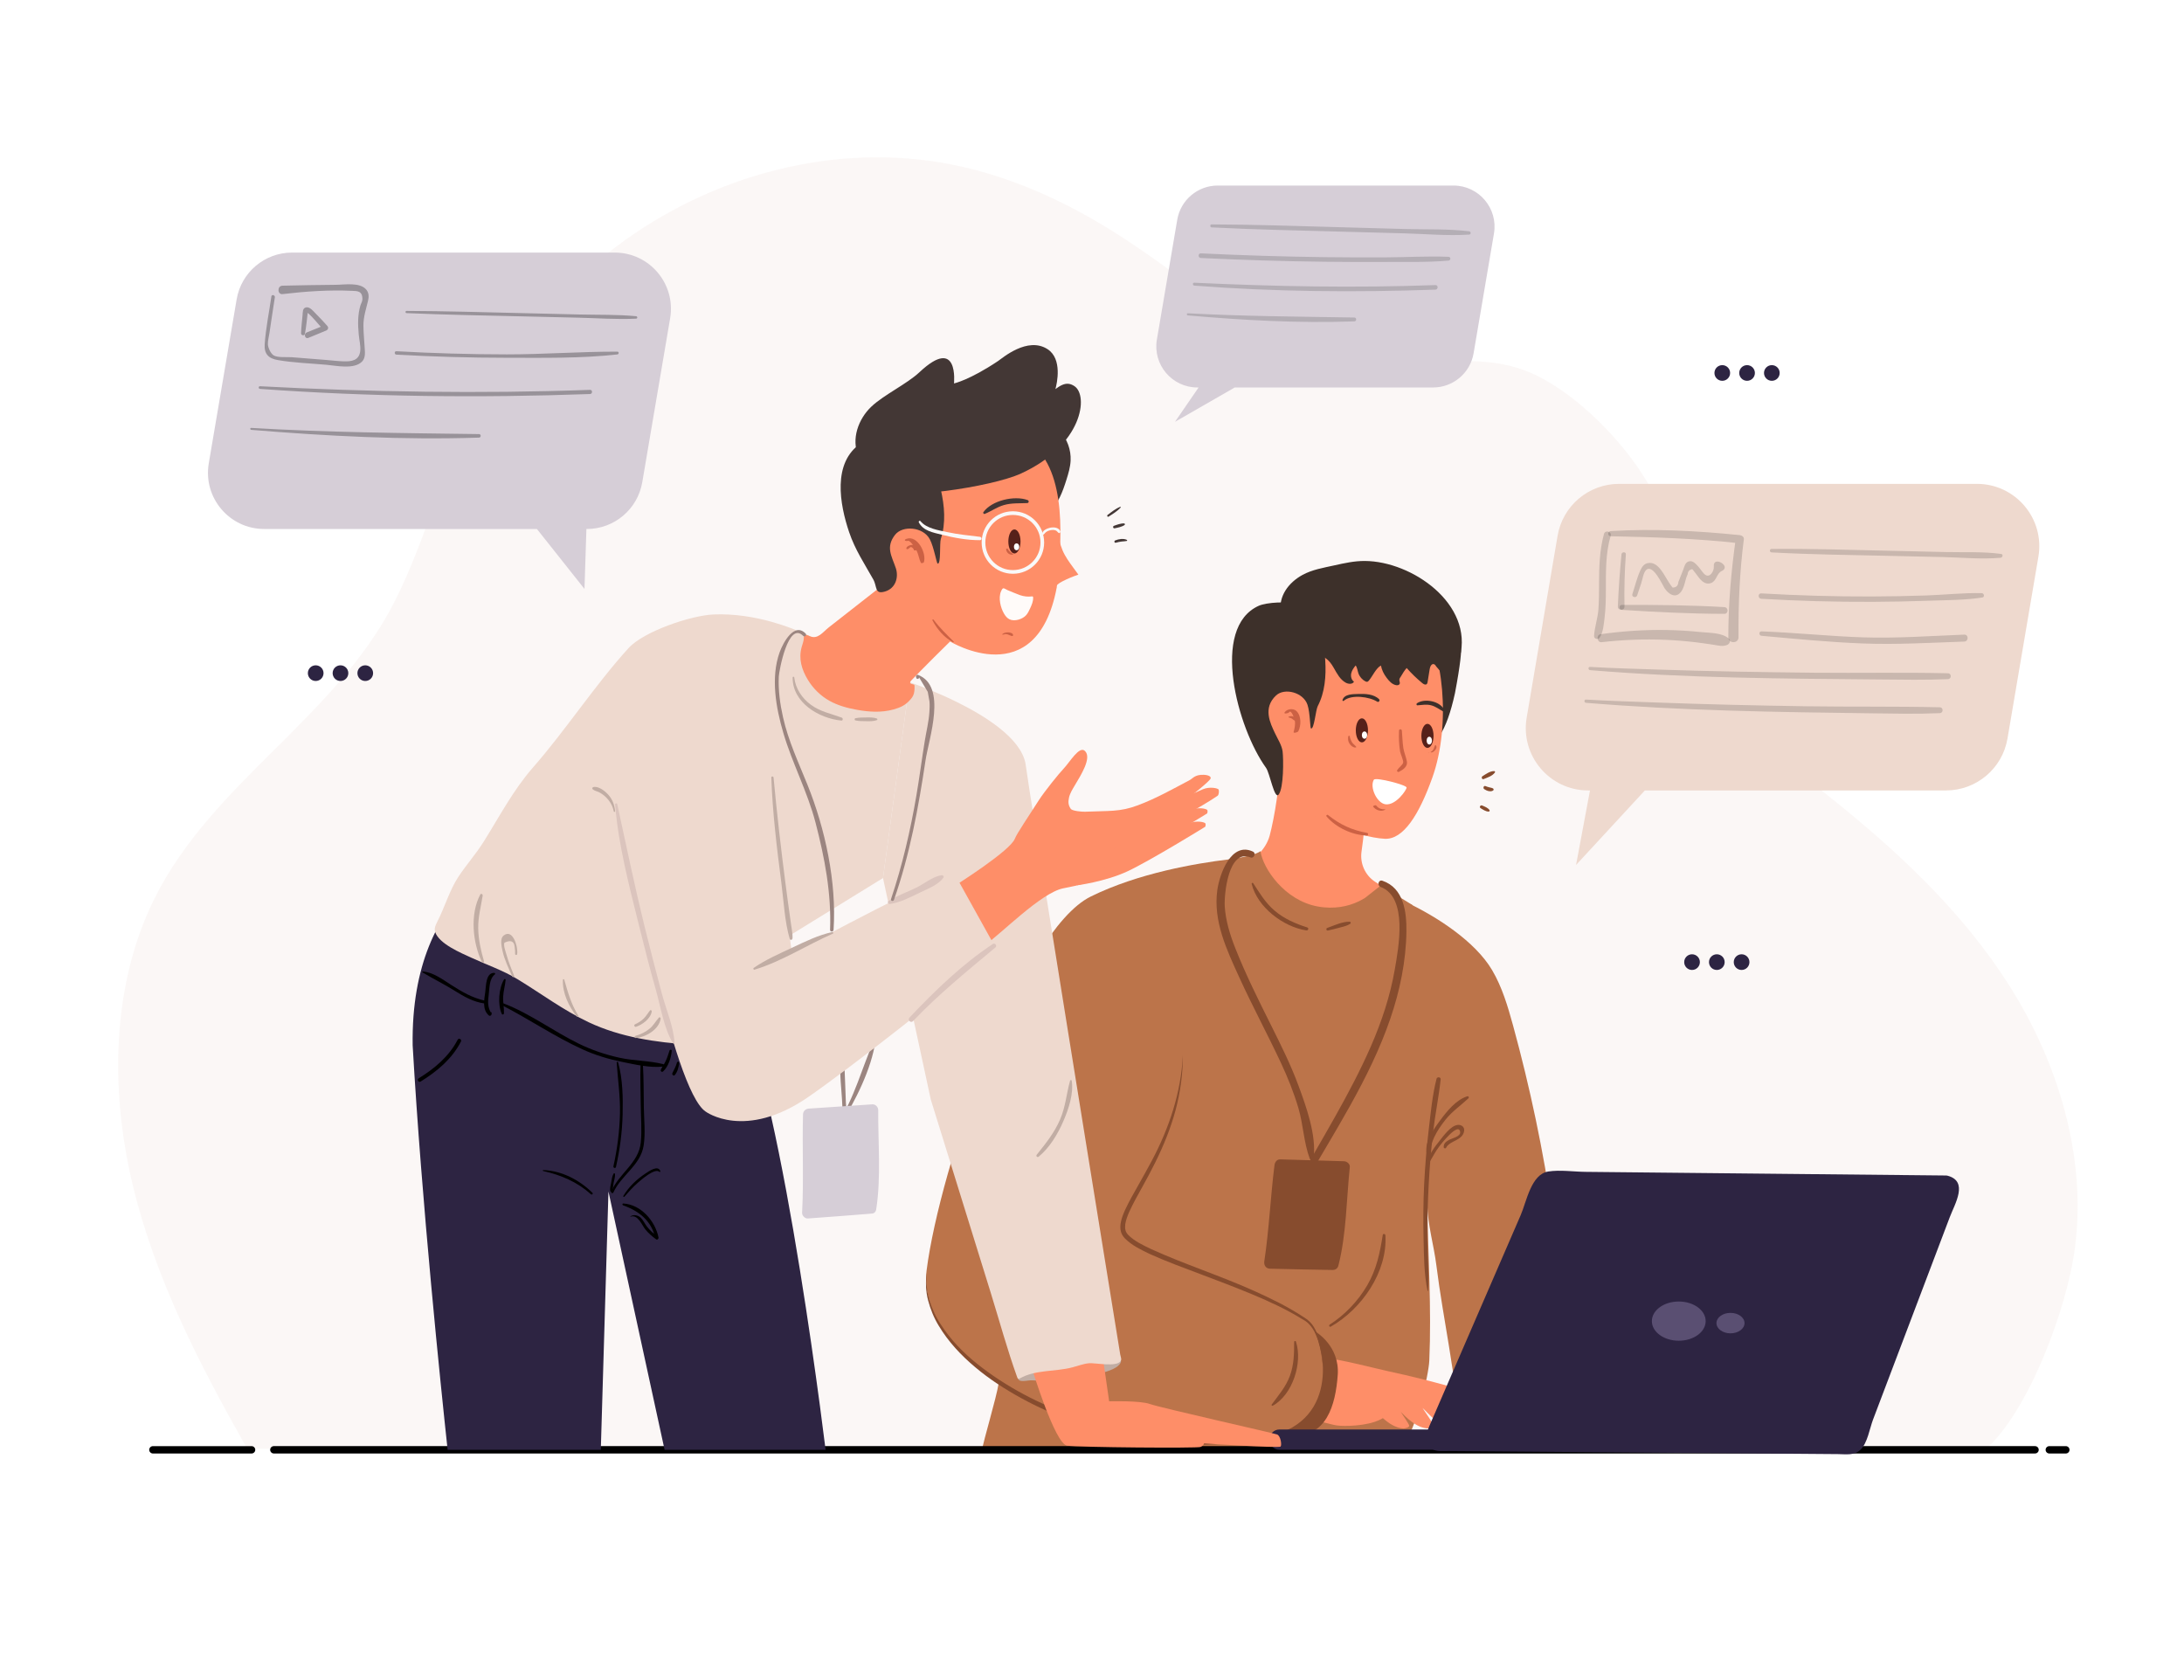 <?xml version="1.0" encoding="utf-8"?>
<!-- Generator: Adobe Illustrator 27.5.0, SVG Export Plug-In . SVG Version: 6.00 Build 0)  -->
<svg version="1.1" xmlns="http://www.w3.org/2000/svg" xmlns:xlink="http://www.w3.org/1999/xlink" x="0px" y="0px"
	 viewBox="0 0 650 500" style="enable-background:new 0 0 650 500;" xml:space="preserve">
<g id="BACKGROUND">
	<rect style="fill:#FFFFFF;" width="650" height="500"/>
</g>
<g id="OBJECTS">
	<path style="opacity:0.45;fill:#F7EEEB;" d="M598.31,293.79c-14.14-22.48-33.51-40.39-53.62-56.51
		c-16.85-13.52-35.44-27.44-42.39-49.01c-3.8-11.76-3.69-24.76-7.96-36.32c-5.693-15.411-23.324-34.082-38.335-40.812
		c-22.978-10.301-50.747,5.319-74.614-2.709c-9.856-3.316-12.461-9.651-19.252-16.304c-7.272-7.123-16.012-13.317-24.409-19.026
		c-16.474-11.201-34.708-20.196-54.35-24.109c-34.59-6.89-71.49,2.95-100.039,24.44c-17.16,12.92-31.35,29.87-41.96,48.92
		c-10.14,18.22-14.62,38.42-24.01,56.82c-17.6,34.48-54.13,53.59-71.41,88.27c-12.71,25.53-13.23,56.73-6.54,84.88
		c6.69,28.14,20,53.81,33.98,78.54c0.065,0.114,0.128,0.213,0.189,0.307h23.081c88.078-0.299,467.575-1.482,476.589,0.303h17.54
		c12.79-11.14,24.46-41.91,26.79-60.49C620.99,343.94,612.44,316.27,598.31,293.79z"/>
	<g>
		<g>
			<g>
				<path style="fill:#FE8E68;" d="M414.18,265.635c-3.202,5.02-11.559,10.872-17.492,10.787
					c-20.201-0.373-26.846-14.132-29.028-19.145c0.411-0.101,1.101-0.183,1.59-0.243c3.725-0.536,7.521-4.216,8.635-8.371
					c1.433-5.398,3.189-15.956,2.982-22.67l25.548,14.141c-0.04,1.938-0.168,4.059-0.354,6.197c-0.132,1.303-0.26,2.578-0.41,3.821
					c-0.141,1.188-0.301,2.317-0.447,3.364c-0.47,3.501,1.095,6.974,4.043,8.902L414.18,265.635z"/>
			</g>
			<g>
				<path style="fill:#3D302A;" d="M416.383,210.635c-1.378,3.618-0.795,7.727,0.605,11.336c0.99,2.553,3.189,0.3,5.927,0.346
					c4.235,0.071,7.547-4.338,10.113-16.032c1.627-8.579,2.04-12.933,1.715-13.757c-1.169-2.965-5.026-4.559-8.207-4.838"/>
			</g>
			<g>
				<path style="fill:#FE8E68;" d="M422.832,184.925c6.677,8.049,9.11,30.702,3.467,46.476
					c-4.012,11.216-8.667,18.459-14.115,18.226c-8.257-0.352-24.266-7.135-29.484-12.812c-9.387-10.213-6.656-30.226-4.717-42.834
					c1.762-11.454,7.118-26.317,21.511-23.488C408.958,172.354,416.837,177.699,422.832,184.925z"/>
			</g>
			<g>
				<path style="fill:#3D302A;" d="M384.892,192.171c1.484,1.772,4.093,2.164,6.243,2.512c2.888,0.467,4.324,1.454,5.816,4.078
					c0.954,1.679,1.902,3.518,3.605,4.43c0.802,0.429,2.017,0.489,2.413-0.329c-0.762-0.505-1.018-1.552-0.826-2.446
					c0.192-0.894,0.744-1.665,1.324-2.373c0.49,0.665,0.542,1.544,0.811,2.325c0.357,1.035,1.129,1.92,2.107,2.413
					c0.155,0.078,0.326,0.149,0.498,0.125c0.234-0.032,0.408-0.226,0.559-0.407c1.054-1.258,2.082-3.662,3.543-4.428
					c0.29,1.374,0.816,2.456,1.664,3.591c0.738,0.988,1.622,2.006,2.832,2.242c0.391,0.076,0.876,0.019,1.061-0.334
					c0.225-0.429-0.127-0.864-0.073-1.299c0.051-0.411,0.244-0.591,0.455-0.939c0.538-0.89,1.025-1.752,1.729-2.53
					c1.429,1.625,2.99,3.134,4.662,4.508c0.369,0.303,0.913,0.604,1.282,0.301c0.196-0.161,0.249-0.435,0.29-0.686
					c0.205-1.27,0.41-2.54,0.615-3.811c0.115-0.713,0.534-1.643,1.234-1.462c0.339,0.088,0.544,0.421,0.728,0.719
					c0.235,0.382,4.335,4.713,4.422,4.377c0.639-2.458,1.952-4.7,2.59-7.159c4.111-15.843-14.252-28.575-28.284-28.642
					c-3.123-0.015-6.044,0.64-9.069,1.31c-3.227,0.716-6.568,1.248-9.503,2.857c-4.106,2.251-7.224,6.337-6.422,11.22"/>
			</g>
			<g>
				<path style="fill:#3D302A;" d="M391.654,187.977c2.035,2.309,2.58,5.556,2.768,8.628c0.282,4.626-0.098,9.438-2.24,13.548
					c-0.609,1.169-1.057,6.96-1.999,6.64c-0.298-0.101-0.249-4.588-1.036-7.009c-1.219-3.751-6.843-5.175-9.37-2.812
					c-4.037,3.775-1.668,8.354-0.334,11.202c0.805,1.718,2.073,3.651,2.287,5.473c0.275,2.333,0.35,10.816-1.17,12.805
					c-1.27,1.662-2.622-6.363-3.766-7.943c-8.511-11.77-16.675-41.744-2.137-48.236c2.209-0.986,9.035-1.501,11.1-0.242"/>
			</g>
		</g>
		<path style="fill:#BC744A;" d="M445.447,426.219c0.844,0.144,1.694,0.258,2.565,0.287c4.678,0.153,9.196-0.878,13.772-1.665
			c4.022-0.692,5.113-1.074,5.026-5.923c-0.696-38.413-6.35-76.716-16.508-113.767c-1.552-5.659-3.236-11.356-6.207-16.416
			c-5.066-8.627-16.714-16.083-25.638-20.265c-1.262-0.591-6.483,2.729-7.752,2.155c-1.115-0.504-2.093-1.277-3.214-1.767
			c-3.278-1.435-5.476,1.564-8.22,2.809c-1.415,0.642-2.999,1.046-4.562,0.981c-1.27-0.053-2.42-0.818-3.584-0.217
			c-5.221,2.697-18.185-17.344-18.185-17.344l-5.612,5.866l-16.425,17.207l-41.063,56.569c0,0-7.45,46.362-12.573,76.749
			c-0.886,5.245-4.413,16.568-5.109,20.543c0.15-0.855,35.046-1.094,36.932-1.094c24.264,0,46.864,0,71.129,0
			c3.99,0,14.719,1.694,17.522-1.237c3.447-3.605,7.442-20.123,7.647-24.753c0.689-15.568-0.377-31.018-0.586-46.684
			c0.085,6.368,1.917,12.13,2.699,18.37c1.006,8.03,2.45,16.054,3.746,24.043c1.042,6.424,2.04,12.856,2.839,19.316
			c0.36,2.906-0.103,4.638,2.359,5.775C438.516,426.714,443.03,425.807,445.447,426.219z"/>
		<path style="fill:#FE8E68;" d="M432.269,412.917c-1.902-0.784-13.63-3.693-18.919-4.787c-2.775-0.574-15.328-3.83-18.238-3.83
			c-2.91,0-6.869,4.158-6.869,4.158l1.049,14.308c2.798-0.28,6.547,1.175,8.562,1.455c2.014,0.28,8.842,0.315,13.038-1.79
			c0.24-0.121,0.456-0.255,0.683-0.383c1.69,1.497,3.812,2.959,6.155,3.076c0,0,1.835-0.185,1.661-0.928
			c-0.085-0.361-1.297-2.222-2.519-4.037c1.796,1.831,4.738,4.797,8.129,4.965c0,0,1.836-0.185,1.661-0.928
			c-0.103-0.438-1.857-3.07-3.282-5.163c0.019,0.016,0.045,0.034,0.063,0.049c1.486,1.311,5.026,5.834,9.222,6.042
			c0,0,1.836-0.185,1.661-0.928c-0.063-0.27-0.757-1.376-1.61-2.673c1.071,0.815,2.383,1.69,3.973,2.475
			c4.532,2.238,7.107,0.539,7.107,0C443.797,423.458,434.172,413.7,432.269,412.917z"/>
		<path style="fill:#874C2E;" d="M391.479,396.3c0,0,7.304,4.141,6.655,12.94c-0.649,8.799-3.293,19.003-14.315,17.934
			C372.798,426.105,391.479,396.3,391.479,396.3z"/>
		<path style="fill:#BC744A;" d="M381.446,426.3c-26.417,9.171-61.771,0.411-84.18-14.822c-14.04-9.523-22.995-21.607-21.49-33.418
			c3.911-30.68,28.021-100.996,48.885-111.262c14.177-6.981,31.384-9.875,40.965-11.028c4.498-0.548,7.313-0.684,7.313-0.684
			l-3.481,9.816l-17.423,49.119c-0.645,29.155-21.509,46.46-17.364,53.245c4.145,6.766,36.918,14.079,54.125,25.674
			C393.569,396.167,399.611,419.456,381.446,426.3z"/>
		<g>
			<path style="fill:#874C2E;" d="M275.779,378.816l-0.055,2.045c0.003,0.34-0.045,0.68-0.001,1.018l0.117,1.013
				c0.098,0.671,0.096,1.356,0.269,2.013l0.485,1.973c0.804,2.58,1.914,5.071,3.427,7.314c2.903,4.561,6.744,8.478,10.979,11.839
				c8.49,6.738,18.266,11.776,28.465,15.442c10.178,3.747,20.854,6.218,31.676,7.115c5.408,0.465,10.857,0.519,16.273,0.055
				c5.419-0.416,10.802-1.413,16.019-3.035c-5.11,1.946-10.508,3.099-15.945,3.767c-5.449,0.617-10.955,0.693-16.432,0.364
				c-5.481-0.311-10.928-1.135-16.289-2.306c-5.362-1.173-10.65-2.69-15.816-4.553c-5.149-1.908-10.185-4.136-15.006-6.776
				c-4.811-2.647-9.465-5.63-13.673-9.186c-4.215-3.526-8.039-7.606-10.874-12.345c-1.447-2.348-2.479-4.942-3.186-7.593
				C275.512,384.308,275.458,381.522,275.779,378.816z"/>
		</g>
		<g>
			<path style="fill:#874C2E;" d="M352.04,314.028c0.021,5.528-0.75,11.068-2.185,16.432c-1.453,5.363-3.568,10.534-6.031,15.505
				c-1.226,2.49-2.542,4.932-3.89,7.343c-1.334,2.417-2.701,4.818-3.82,7.285c-0.551,1.231-1.027,2.497-1.22,3.746
				c-0.053,0.613-0.103,1.238,0.073,1.772c0.038,0.288,0.21,0.512,0.31,0.769c0.19,0.229,0.321,0.482,0.557,0.697
				c1.785,1.79,4.348,3.004,6.784,4.167c9.98,4.545,20.577,7.915,30.682,12.461c5.05,2.271,10.052,4.719,14.698,7.781l0.863,0.585
				c0.287,0.199,0.56,0.461,0.838,0.689c0.516,0.505,0.972,1.067,1.333,1.678c0.741,1.212,1.242,2.532,1.628,3.87
				c0.736,2.69,1.049,5.463,1.073,8.226c-0.185-2.754-0.636-5.496-1.453-8.11c-0.856-2.587-2.186-5.105-4.68-6.318
				c-4.667-2.899-9.682-5.21-14.758-7.339c-5.091-2.102-10.236-4.088-15.412-6.017c-5.167-1.956-10.37-3.832-15.447-6.145
				c-2.499-1.239-5.067-2.406-7.203-4.556c-0.272-0.256-0.486-0.616-0.72-0.928c-0.17-0.376-0.396-0.74-0.461-1.144
				c-0.236-0.798-0.165-1.586-0.089-2.337c0.244-1.485,0.777-2.821,1.359-4.103c1.186-2.557,2.58-4.95,3.933-7.358
				c1.352-2.408,2.715-4.799,3.996-7.232C347.946,335.754,351.522,325.104,352.04,314.028z"/>
		</g>
		<path style="fill:#BC744A;" d="M420.509,269.428c-2.523,2.503-13.74,10.492-24.437,10.492c-1.779,0-3.657-0.156-5.651-0.528
			c-8.975-1.643-16.543-7.626-20.962-14.49c-0.821-1.29-1.545-2.62-2.131-3.95c-0.802-1.721-1.369-3.481-1.701-5.182
			c4.498-0.548,8.799-1.682,9.503-2.483c0.763,5.24,7.235,14.705,17.031,16.484c1.232,0.235,2.385,0.332,3.5,0.352h0.02
			c4.595,0.078,8.134-1.388,10.54-2.874c0.02,0,4.694-3.683,4.713-3.703L420.509,269.428z"/>
		<ellipse style="fill:#56211A;" cx="405.325" cy="217.358" rx="1.814" ry="3.579"/>
		<ellipse style="fill:#FFFFFF;" cx="406.1" cy="218.771" rx="0.786" ry="1.094"/>
		<ellipse style="fill:#56211A;" cx="424.84" cy="218.999" rx="1.814" ry="3.579"/>
		<path style="fill:#FFFFFF;" d="M418.628,234.378c-0.022,0.755-3.182,5.352-6.253,4.987c-2.576-0.306-4.834-5.136-3.478-7.337
			C409.623,231.26,418.65,233.623,418.628,234.378z"/>
		<g>
			<g>
				<path style="fill:#3D302A;" d="M399.93,208.566c2.246-1.981,7.65-1.212,9.948,0.257c0.45,0.288,0.937-0.362,0.565-0.732
					c-1.555-1.546-4.151-1.638-6.216-1.562c-1.568,0.057-4.139-0.011-4.676,1.817C399.484,208.574,399.767,208.71,399.93,208.566
					L399.93,208.566z"/>
			</g>
		</g>
		<g>
			<g>
				<path style="fill:#3D302A;" d="M421.877,209.908c1.373-0.105,2.648-0.357,4.018-0.016c1.373,0.342,2.383,1.18,3.603,1.822
					c0.264,0.139,0.5-0.134,0.386-0.386c-1.199-2.648-5.854-3.617-8.172-2.025C421.471,209.469,421.529,209.934,421.877,209.908
					L421.877,209.908z"/>
			</g>
		</g>
		<g>
			<g>
				<path style="fill:#CC6144;" d="M416.367,217.452c-0.091,2.059-0.012,4.169,0.327,6.205c0.122,0.734,1.064,2.686,0.911,3.314
					c-0.166,0.685-1.362,1.533-1.768,2.208c-0.206,0.341,0.195,0.694,0.523,0.523c1.219-0.632,2.618-1.568,2.365-3.04
					c-0.235-1.366-0.86-2.678-1.071-4.085c-0.255-1.704-0.274-3.413-0.426-5.125C417.181,216.906,416.392,216.891,416.367,217.452
					L416.367,217.452z"/>
			</g>
		</g>
		<ellipse style="fill:#FFFFFF;" cx="425.387" cy="220.413" rx="0.786" ry="1.163"/>
		<g>
			<g>
				<path style="fill:#CC6144;" d="M394.822,242.999c2.816,3.307,7.639,5.534,11.971,5.656c0.432,0.012,0.544-0.687,0.104-0.769
					c-4.586-0.851-7.979-2.425-11.646-5.316C394.947,242.33,394.564,242.696,394.822,242.999L394.822,242.999z"/>
			</g>
		</g>
		<g>
			<g>
				<path style="fill:#874C2E;" d="M372.926,253.452c-6.502-3.081-9.981,6.689-10.638,11.478
					c-1.263,9.205,2.824,17.783,6.537,25.929c3.9,8.556,8.36,16.826,12.347,25.337c2.064,4.406,3.886,8.92,5.262,13.59
					c1.439,4.882,1.603,10.325,3.37,15.03c0.241,0.642,1.069,0.5,1.151-0.156c0.861-6.82-2.159-15.208-4.511-21.589
					c-2.252-6.109-5.161-11.948-8.064-17.766c-3.788-7.592-7.631-15.256-10.745-23.157c-1.561-3.962-2.849-8.104-3.125-12.38
					c-0.221-3.416,1.034-17.327,7.683-14.58C373.182,255.596,373.896,253.912,372.926,253.452L372.926,253.452z"/>
			</g>
		</g>
		<g>
			<g>
				<path style="fill:#874C2E;" d="M410.914,263.967c8.18,3.111,5.32,18.061,4.202,24.543c-1.361,7.89-3.911,15.539-7.106,22.866
					c-6.233,14.291-14.63,27.546-22.148,41.171c-0.62,1.123,1.085,2.123,1.721,1.006c9.347-16.406,20.002-32.329,26.174-50.306
					c2.864-8.341,4.691-17.118,4.818-25.956c0.084-5.877-0.781-13.03-7.149-15.178C410.239,261.713,409.776,263.534,410.914,263.967
					L410.914,263.967z"/>
			</g>
		</g>
		<path style="fill:#874C2E;" d="M399.998,345.596c-6.319-0.187-12.637-0.375-18.956-0.562c-1.02-0.03-1.618,0.825-1.732,1.732
			c-1.191,9.489-1.604,19.164-3.03,28.611c-0.168,1.112,0.441,2.166,1.67,2.192c6.232,0.13,12.466,0.316,18.699,0.384
			c0.327,0.004,0.6-0.074,0.831-0.199c0.01-0.005,0.02-0.012,0.03-0.017c0.061-0.035,0.123-0.068,0.177-0.11
			c0.287-0.2,0.519-0.506,0.632-0.945c2.405-9.332,2.409-19.779,3.411-29.354C401.829,346.376,400.855,345.621,399.998,345.596z"/>
		<g>
			<g>
				<path style="fill:#874C2E;" d="M425.076,384.088c0.275-5.148-0.236-10.359-0.273-15.518c-0.038-5.344,0.122-10.682,0.406-16.018
					c0.275-5.173,0.693-10.336,1.284-15.483c0.609-5.301,1.718-10.551,2.279-15.849c0.075-0.711-1.06-0.84-1.232-0.167
					c-1.244,4.875-1.725,10.057-2.313,15.051c-0.644,5.464-1.115,10.952-1.379,16.447c-0.256,5.333-0.288,10.681-0.168,16.018
					c0.116,5.157,0.119,10.487,1.177,15.548C424.884,384.246,425.069,384.208,425.076,384.088L425.076,384.088z"/>
			</g>
		</g>
		<g>
			<g>
				<path style="fill:#874C2E;" d="M372.518,263.061c1.689,6.93,9.447,12.807,16.271,13.83c0.577,0.086,0.829-0.708,0.246-0.893
					c-3.521-1.115-6.844-2.571-9.684-4.978c-2.746-2.327-4.426-5.195-6.361-8.157C372.831,262.62,372.447,262.771,372.518,263.061
					L372.518,263.061z"/>
			</g>
		</g>
		<g>
			<g>
				<path style="fill:#874C2E;" d="M395.244,276.925c1.19-0.269,2.369-0.55,3.543-0.883c1.048-0.297,2.148-0.502,3.064-1.113
					c0.273-0.182,0.173-0.614-0.169-0.623c-2.155-0.056-4.649,1.128-6.653,1.839C394.542,276.318,394.732,277.041,395.244,276.925
					L395.244,276.925z"/>
			</g>
		</g>
		<g>
			<g>
				<path style="fill:#CC6144;" d="M383.652,211.992c0.659-1.013,1.676,2.128,1.718,2.392c0.191,1.22-0.059,2.31-0.372,3.477
					c-0.117,0.439,1.238,0.093,1.399-0.218c0.881-1.703,0.947-4.664-0.584-6.061c-0.957-0.873-2.815-0.633-3.515,0.461
					C381.987,212.53,383.433,212.329,383.652,211.992L383.652,211.992z"/>
			</g>
		</g>
		<g>
			<g>
				<path style="fill:#CC6144;" d="M385.809,214.396c-0.008-0.132,0.005-0.261,0.039-0.389c0.014-0.039,0.005-0.072-0.026-0.099
					c-0.544-0.663-1.387-0.971-2.206-0.658c-0.05,0.019-0.223,0.098-0.15,0.176c0.195,0.208,0.579,0.2,0.829,0.324
					c0.208,0.103,0.365,0.244,0.535,0.395c0.18,0.16,0.395,0.226,0.584,0.38C385.496,214.591,385.809,214.521,385.809,214.396
					L385.809,214.396z"/>
			</g>
		</g>
		<g>
			<g>
				<path style="fill:#CC6144;" d="M408.682,240.071c0.757,1.054,2.395,1.603,3.569,0.895c0.088-0.053,0.082-0.12-0.031-0.114
					c-1.049,0.05-2.005-0.249-2.637-1.129C409.43,239.51,408.501,239.819,408.682,240.071L408.682,240.071z"/>
			</g>
		</g>
		<g>
			<g>
				<path style="fill:#CC6144;" d="M401.262,219.125c-0.116,0.811-0.092,1.463,0.369,2.171c0.395,0.605,0.902,1.051,1.621,1.189
					c0.081,0.015,0.501-0.071,0.4-0.211c-0.388-0.54-0.978-0.846-1.318-1.452c-0.304-0.541-0.58-1.173-0.621-1.792
					C401.706,218.914,401.278,219.016,401.262,219.125L401.262,219.125z"/>
			</g>
		</g>
		<g>
			<g>
				<path style="fill:#CC6144;" d="M425.247,224.071c0.075,0,0.257-0.112,0.099-0.112
					C425.27,223.959,425.088,224.071,425.247,224.071L425.247,224.071z"/>
			</g>
		</g>
		<g>
			<g>
				<path style="fill:#CC6144;" d="M426.357,223.86c0.656-0.338,1.594-1.333,0.969-2.081c-0.049-0.058-0.236,0.012-0.262,0.07
					c-0.313,0.708-0.376,1.467-1.145,1.863C425.483,223.936,426.154,223.965,426.357,223.86L426.357,223.86z"/>
			</g>
		</g>
		<g>
			<g>
				<path style="fill:#874C2E;" d="M425.366,344.101c0.284-4.247,2.227-7.569,4.831-10.857c2.02-2.55,4.54-4.201,6.857-6.397
					c0.252-0.239-0.007-0.692-0.342-0.588c-3.379,1.055-6.116,4.492-8.139,7.234c-2.119,2.873-5.06,6.923-3.76,10.683
					C424.918,344.478,425.345,344.422,425.366,344.101L425.366,344.101z"/>
			</g>
		</g>
		<g>
			<g>
				<path style="fill:#874C2E;" d="M424.861,346.626c1.072-1.305,1.749-2.902,2.69-4.305c1.115-1.663,2.411-3.208,3.841-4.608
					c0.277-0.271,2.928-2.978,3.185-0.806c0.163,1.374-2.582,1.89-3.389,2.379c-0.907,0.551-1.519,0.984-1.521,2.1
					c-0.001,0.362,0.537,0.54,0.71,0.192c1.078-2.168,4.968-2.095,5.378-5.001c0.165-1.167-0.774-1.912-1.913-1.793
					c-2.048,0.215-4.182,3.202-5.33,4.632c-1.605,2.001-3.495,4.487-3.877,7.078C424.619,346.611,424.765,346.744,424.861,346.626
					L424.861,346.626z"/>
			</g>
		</g>
		<g>
			<g>
				<path style="fill:#874C2E;" d="M385.165,399.359c0.008,3.459-0.053,6.805-1.265,10.098c-1.206,3.278-3.396,5.779-5.425,8.55
					c-0.154,0.21,0.138,0.447,0.337,0.337c5.921-3.28,8.918-12.785,6.894-19.058C385.613,398.997,385.164,399.039,385.165,399.359
					L385.165,399.359z"/>
			</g>
		</g>
		<g>
			<g>
				<path style="fill:#874C2E;" d="M411.534,367.534c-0.849,5.333-1.835,10.185-4.588,14.928c-2.736,4.713-6.64,8.804-11.215,11.763
					c-0.366,0.237-0.04,0.805,0.343,0.587c9.167-5.225,16.886-16.216,16.254-27.171
					C412.304,367.215,411.609,367.058,411.534,367.534L411.534,367.534z"/>
			</g>
		</g>
		<g>
			<g>
				<path style="fill:#874C2E;" d="M441.565,231.858c1.152-0.471,2.632-0.919,3.363-1.99c0.112-0.165-0.039-0.374-0.218-0.379
					c-1.257-0.036-2.481,0.886-3.502,1.522C440.785,231.275,441.059,232.065,441.565,231.858L441.565,231.858z"/>
			</g>
		</g>
		<g>
			<g>
				<path style="fill:#874C2E;" d="M441.729,234.848c0.695,0.478,1.832,0.918,2.628,0.43c0.231-0.141,0.24-0.489,0-0.628
					c-0.327-0.189-0.72-0.237-1.084-0.326c-0.397-0.096-0.787-0.221-1.164-0.377C441.563,233.724,441.299,234.552,441.729,234.848
					L441.729,234.848z"/>
			</g>
		</g>
		<g>
			<g>
				<path style="fill:#874C2E;" d="M440.67,240.528c0.677,0.404,1.581,1.051,2.409,0.996c0.2-0.013,0.354-0.226,0.238-0.415
					c-0.437-0.711-1.453-1.062-2.179-1.381C440.605,239.494,440.145,240.215,440.67,240.528L440.67,240.528z"/>
			</g>
		</g>
	</g>
	<g>
		<polyline style="fill:none;stroke:#000000;stroke-width:2.189;stroke-linecap:round;stroke-miterlimit:10;" points="81.5,431.47 
			108.6,431.47 154.19,431.47 173.18,431.47 221.09,431.47 573.26,431.47 590.8,431.47 605.67,431.47 		"/>
		
			<line style="fill:none;stroke:#000000;stroke-width:2.189;stroke-linecap:round;stroke-miterlimit:10;" x1="74.874" y1="431.474" x2="45.5" y2="431.474"/>
		
			<line style="fill:none;stroke:#000000;stroke-width:2.189;stroke-linecap:round;stroke-miterlimit:10;" x1="614.833" y1="431.474" x2="609.909" y2="431.474"/>
	</g>
	<g>
		<path style="fill:#2D2442;" d="M546.754,425.428H380.758c-1.604,0-2.909,1.305-2.909,2.909v0.212c0,1.604,1.305,2.909,2.909,2.909
			h165.996c1.604,0,2.909-1.305,2.909-2.909v-0.212C549.663,426.732,548.358,425.428,546.754,425.428z"/>
		<g>
			<path style="fill:#2D2442;" d="M579.164,351.479c-34.54-0.349-69.081-0.698-103.621-1.047c-4.905-0.05-9.81-0.099-14.715-0.149
				c-0.762-0.008-1.745,0.444-2.066,1.185c-9.49,21.912-18.981,43.823-28.471,65.735c-1.354,3.127-2.709,6.254-4.063,9.381
				c-0.045,0.104-0.069,0.207-0.1,0.31c-0.001,0.002-0.001,0.004-0.002,0.005c-0.03,0.101-0.059,0.202-0.076,0.302
				c-0.272,1.268,0.373,2.758,1.934,2.949c0.363,0.106,0.735,0.129,1.085,0.039c35.501,0.277,71.002,0.555,106.502,0.832
				c5.068,0.04,10.136,0.079,15.204,0.119c1.132,0.009,1.931-0.764,2.307-1.756c9.463-24.959,18.925-49.918,28.388-74.877
				C582.037,353.016,580.596,351.494,579.164,351.479z"/>
			<g>
				<path style="fill:#2D2442;" d="M579.164,349.838c-31.883-0.322-63.767-0.645-95.65-0.967c-3.883-0.039-7.766-0.078-11.65-0.118
					c-3.513-0.035-7.572-0.651-11.036-0.112c-5.146,0.801-6.468,8.889-8.228,12.954c-6.327,14.608-12.654,29.216-18.981,43.823
					c-2.71,6.258-5.428,12.512-8.131,18.773c-1.02,2.362-2.015,5.22,0.67,7.013c1.356,0.905,3.413,0.622,4.885,0.642
					c3.944,0.054,7.889,0.062,11.834,0.092c7.889,0.062,15.778,0.123,23.667,0.185c15.778,0.123,31.556,0.247,47.334,0.37
					c7.865,0.061,15.73,0.123,23.595,0.184c3.167,0.025,6.335,0.049,9.502,0.074c2.444,0.019,4.864,0.487,6.755-1.309
					c2.048-1.946,2.74-6.381,3.705-8.928c1.385-3.653,2.77-7.305,4.154-10.958c3.231-8.523,6.462-17.045,9.693-25.568
					c3-7.914,6.001-15.828,9.001-23.741c1.502-3.963,5.684-10.708-0.684-12.352c-2.047-0.528-2.92,2.637-0.873,3.166
					c2.095,0.541-5.05,17.39-5.763,19.272c-2.308,6.088-4.616,12.175-6.924,18.263c-2.308,6.088-4.616,12.175-6.924,18.263
					c-1.039,2.739-2.077,5.479-3.116,8.218c-1.132,2.986-1.95,7.407-3.808,10.044c-2.394,3.397-7.379,2.331-10.919,2.303
					c-3.215-0.025-6.431-0.05-9.646-0.075c-6.574-0.051-13.148-0.103-19.723-0.154c-13.148-0.103-26.297-0.205-39.445-0.308
					c-13.148-0.103-26.297-0.205-39.445-0.308c-1.36-0.011-3.663,0.572-4.625-0.637c-1.226-1.541-0.534,0.684-0.067-2.093
					c0.389-2.312,2.117-4.887,3.047-7.036c2.749-6.347,5.498-12.694,8.247-19.041c5.272-12.173,10.545-24.346,15.817-36.519
					c1.17-2.701,2.114-6.934,3.954-9.13c2.461-2.937,6.358-2.148,9.716-2.114c6.796,0.069,13.591,0.137,20.387,0.206
					c29.891,0.302,59.781,0.604,89.672,0.906C581.278,353.142,581.279,349.859,579.164,349.838z"/>
			</g>
		</g>
		<ellipse style="fill:#5A4F72;" cx="499.634" cy="393.174" rx="8.007" ry="5.836"/>
		<ellipse style="fill:#5A4F72;" cx="515.028" cy="393.767" rx="4.177" ry="3.045"/>
	</g>
	<g>
		<path style="fill:#C1ADA4;" d="M319.262,410.114c5.11-0.613,14.159-1.985,14.387-5.131c-3.307-2.137-6.954-4.299-10.887-4.491
			c-3.137-0.153-6.181,1.003-9.052,2.279c-2.441,1.085-4.838,2.271-7.182,3.554c-0.962,0.526-3.479,2.408-3.519,3.719
			c-0.05,1.629,2.942,0.666,4.129,0.75C311.189,411.082,315.246,410.596,319.262,410.114z"/>
		<path style="fill:#FE8E68;" d="M307.188,407.448c0,0,6.796,22.252,10.393,22.785c3.598,0.533,38.775,0.799,39.708,0.4
			c0.933-0.4,1.066-1.066,1.066-1.066s22.386,1.466,22.785,0.933s0-3.198-1.066-3.598s-34.911-7.995-37.842-9.061
			s-12.126-0.799-12.126-0.799l-1.865-12.925L307.188,407.448z"/>
		<path style="fill:#433735;" d="M315.398,128.243c2.204,2.361,3.4,5.634,3.237,8.86c-0.097,1.923-0.652,3.791-1.23,5.628
			c-1.113,3.536-2.432,7.199-5.183,9.685c-0.446,0.403-1.006,0.792-1.597,0.685c-1.103-3.396-2.206-6.793-3.308-10.189
			c-0.53-1.632-1.062-3.271-1.36-4.961c-0.505-2.857-0.322-5.848,0.644-8.583c0.439-1.242,1.07-2.47,2.118-3.268
			C311.274,124.155,313.662,126.384,315.398,128.243z"/>
		<g>
			<g>
				<path style="fill:#9B8580;" d="M250.218,316.482c-0.357,3.479,0.179,7.154,0.373,10.633c0.11,1.977,0.22,3.96,0.215,5.94
					c-0.003,1.149-0.343,2.547,0.051,3.628c0.042,0.114,0.207,0.193,0.3,0.079c1.537-1.873,0.666-6.342,0.595-8.599
					c-0.122-3.893-0.306-7.789-0.457-11.681C251.268,315.778,250.288,315.803,250.218,316.482L250.218,316.482z"/>
			</g>
		</g>
		<g>
			<g>
				<path style="fill:#9B8580;" d="M260.133,309.618c-3.699,8.402-5.754,16.952-10.824,24.805c-0.287,0.445,0.425,0.859,0.709,0.414
					c4.483-7.043,9.361-16.708,10.538-25.041C260.587,309.565,260.249,309.354,260.133,309.618L260.133,309.618z"/>
			</g>
		</g>
		<path style="fill:#2D2442;" d="M178.811,431.474l2.276-76.874l16.71,76.874h47.919c-3.184-25.574-17.312-132.464-32.074-141.525
			l-57.997-36.112c0,0-33.562,8.754-32.829,57.264c2.681,46.726,8.393,101.714,10.407,120.372H178.811z"/>
		<path style="fill:#EED9CE;" d="M333.521,405.061c-1.245,1.886-7.578,0.469-9.451,0.651c-1.675,0.163-3.263,0.797-4.891,1.221
			c-5.184,1.352-10.974,0.642-15.635,3.284c-0.145,0.082-0.31,0.17-0.47,0.122c-0.176-0.054-0.261-0.248-0.324-0.421
			c-2.976-8.243-5.303-16.845-7.909-25.245c-3.916-12.623-7.833-25.246-11.749-37.869c-2.023-6.52-4.046-13.041-6.069-19.561
			l-14.226-65.931l6.325-46.475l1.499-10.965l0.109-0.832c0,0,0.306,0.109,0.875,0.306c1.981,0.7,7.069,2.604,12.705,5.351
			c9.028,4.41,19.467,11.02,20.89,18.505c0.004,0.026,0.007,0.052,0.011,0.078c0.752,5.246,1.596,10.48,2.42,15.715
			c1.462,9.287,2.943,18.571,4.428,27.855c1.847,11.551,3.703,23.101,5.562,34.651c1.937,12.035,3.878,24.069,5.822,36.103
			c1.734,10.738,3.471,21.476,5.209,32.213c1.24,7.66,2.481,15.32,3.723,22.98c0.344,2.119,0.687,4.238,1.031,6.357
			c0.061,0.373,0.378,1.24,0.26,1.603C333.631,404.867,333.583,404.968,333.521,405.061z"/>
		<path style="fill:#EED9CE;" d="M270.731,203.041l-0.109,0.832l-1.499,10.965l-6.325,46.475c0,0-30.957,19.073-30.957,19.073
			c-1.617,0.996-3.009,7.844-3.667,9.559c-2.137,5.572-4.003,11.358-6.446,16.802c-0.501,1.116-0.95,4.154-2.06,4.833
			c-2.232,1.365-11.306-0.507-14.108-0.687c-10.375-0.667-20.861-2.19-30.35-6.662c-7.502-3.535-14.146-8.537-21.207-12.829
			c-4.315-2.623-9.126-4.261-13.693-6.369c-3.05-1.408-9.642-4.108-10.817-7.696c-0.339-1.036,0.186-2.136,0.686-3.104
			c2.18-4.223,3.63-9.311,6.205-13.231c2.374-3.615,5.298-6.875,7.613-10.578c4.659-7.451,8.771-15.322,14.59-21.97
			c9.905-11.317,18.228-24.248,28.432-35.533c4.53-5.012,18.647-9.783,25.398-10.057c6.139-0.252,12.092,0.755,17.301,2.21
			c4.191,1.182,7.912,2.648,10.844,3.972c4.301,1.948,6.916,3.6,6.916,3.6L270.731,203.041z"/>
		<g id="XMLID_56_">
			<g id="XMLID_66_">
				<path style="fill:#FE8E68;" d="M282.172,264.868c3.26-2.005,18.492-11.727,19.856-15.24c0.633-1.63,4.09-6.65,7.074-11.359
					c1.767-2.787,6.242-8.256,7.372-9.427c1.937-2.009,4.735-6.986,6.424-5.349c2.105,2.04-1.182,7.143-3.035,10.273
					c-0.68,1.149-1.411,2.302-1.705,3.603c-0.294,1.302-0.228,2.272,0.535,3.367c0.416,0.596,3.263,0.88,4.218,0.839
					c7.194-0.316,10.315,0.107,15.681-1.891s10.379-4.819,15.44-7.496c0.868-0.459,1.394-1.4,3.352-1.581
					c0.977-0.09,3.044,0.043,2.935,1.018c-0.086,0.759-6.13,5.48-6.753,5.922c-3.35,2.38-2.973,2.112-6.323,4.493
					c-0.521,0.37-1.081,0.799-1.209,1.424c-0.107,0.525,0.121,1.057,0.132,1.593c0.019,0.958-0.644,1.781-1.297,2.484
					c-1.145,1.233-2.365,2.384-3.637,3.475c-1.781,1.525-0.327,2.826-2.267,4.165c-2.139,1.476-7.684,2.977-9.876,4.364
					c-1.754,1.111-3.519,2.227-5.445,2.998c-2.308,0.923-4.783,1.326-7.218,1.828c-6.673,1.377-18.349,13.467-23.994,17.46"/>
			</g>
			<path id="XMLID_64_" style="fill:#FE8E68;" d="M320.484,263.486c0,0,8.386-1.061,15.057-4.163
				c6.673-3.103,23.16-13.276,23.16-13.276s0.228-0.579,0.053-0.982c-0.175-0.403-2.68-0.962-4.698-0.085
				s-14.937,6.485-14.937,6.485"/>
			<path id="XMLID_58_" style="fill:#FE8E68;" d="M318.82,260.671c0,0,10.626-2.216,17.298-5.319
				c6.672-3.102,23.16-13.276,23.16-13.276s0.228-0.579,0.053-0.983c-0.175-0.404-2.679-0.962-4.698-0.085
				c-2.019,0.876-14.937,6.485-14.937,6.485"/>
			<path id="XMLID_57_" style="fill:#FE8E68;" d="M322.177,254.559c0,0,10.625-2.217,17.298-5.319
				c6.672-3.102,17.033-8.404,22.902-12.41c0.387-0.264,0.487-1.445,0.312-1.848c-0.175-0.404-2.68-0.961-4.698-0.085
				c-2.018,0.876-14.937,6.484-14.937,6.484"/>
		</g>
		<path style="fill:#FE8E68;" d="M282.765,190.913c0,0,25.716,15.685,31.734-16.05c1.459-13.131,3.283-34.47-7.66-42.814
			c-10.943-8.344-36.112-9.301-36.659,15.457c0.957,7.113,0.684,7.66,0.684,7.66s-9.438-2.599-7.386,9.165
			c1.094,5.335,2.508,7.25,2.508,7.25s-19.312,15.122-19.332,15.138c-1.777,1.392-3.266,3.71-5.73,2.592
			c-0.269-0.122-0.53-0.277-0.822-0.325s-0.633,0.041-0.775,0.3c-0.09,0.164-0.083,0.362-0.089,0.549
			c-0.026,0.945-0.398,1.841-0.651,2.751c-0.973,3.494,0.036,6.764,1.875,9.776c1.564,2.562,3.776,4.736,6.4,6.201
			c2.51,1.401,5.328,2.163,8.156,2.675c3.557,0.644,7.333,0.892,10.854-0.087c2.158-0.6,3.627-1.272,5.134-3.023
			c0.282-0.328,0.549-0.673,0.74-1.061c0.432-0.876,0.447-1.893,0.439-2.87c-0.001-0.136-0.007-0.284-0.097-0.386
			c-0.094-0.107-0.248-0.129-0.388-0.152c-1.568-0.265-0.534-1.086,0.123-1.773c0.651-0.68,1.308-1.355,1.967-2.027
			c1.383-1.412,2.778-2.812,4.178-4.208C279.561,194.064,281.158,192.483,282.765,190.913z"/>
		<ellipse style="fill:#56211A;" cx="301.915" cy="161.139" rx="1.814" ry="3.579"/>
		<g>
			<g>
				<path style="fill:#433735;" d="M305.839,148.823c-3.924-1.442-10.686,0.106-13.169,3.604c-0.169,0.239,0.116,0.626,0.396,0.515
					c1.971-0.781,3.623-2.038,5.712-2.631c2.338-0.664,4.566-0.477,6.94-0.59C306.246,149.696,306.32,149,305.839,148.823
					L305.839,148.823z"/>
			</g>
		</g>
		<path style="fill:#FE8E68;" d="M315.457,157.867c-0.591,1.902,0.004,4.071,0.775,5.907c0.771,1.836,1.956,3.464,3.131,5.073
			c0.528,0.724,1.057,1.448,1.585,2.172c-1.655,0.55-3.267,1.229-4.816,2.029c-0.931,0.481-1.934,1.133-2.119,2.165"/>
		<path style="fill:#FFFBF9;" d="M303.618,177.133c1.107,0.379,2.3,0.51,3.462,0.366c0.116-0.014,0.252-0.024,0.331,0.063
			c0.05,0.056,0.06,0.136,0.065,0.211c0.077,1.147-0.415,2.247-0.896,3.291c-0.323,0.701-0.653,1.413-1.161,1.995
			c-1.066,1.22-3.459,1.994-4.98,1.25c-0.683-0.334-1.186-0.953-1.578-1.605c-1.067-1.772-1.819-4.77-0.913-6.769
			c0.605-1.336,0.763-0.842,1.938-0.302c1.087,0.499,2.218,0.897,3.321,1.345C303.342,177.034,303.479,177.085,303.618,177.133z"/>
		<path style="fill:#EED9CE;" d="M283.677,259.306c-18.761,8.712-47.966,24.439-47.966,24.439l-4.195-30.275l-44.136,0.365
			c0,0,12.767,70.399,22.615,76.965c0,0,11.672,8.754,30.64-4.377c12.517-8.665,41.64-31.453,55.946-43.908L283.677,259.306z"/>
		<g>
			<g>
				<path style="fill:#DBC4BD;" d="M200.756,310.333c-0.286-4.839-2.579-10.088-3.811-14.765
					c-1.749-6.643-3.503-13.283-5.137-19.955c-2.953-12.055-5.47-24.181-8.105-36.303c-0.077-0.353-0.668-0.282-0.638,0.086
					c0.981,12.085,4.175,24.18,7.082,35.913c1.604,6.47,3.252,12.935,5.064,19.35c1.399,4.954,2.389,11.369,5.066,15.803
					C200.404,310.671,200.772,310.596,200.756,310.333L200.756,310.333z"/>
			</g>
		</g>
		<g>
			<g>
				<path style="fill:#DBC4BD;" d="M295.514,280.923c-9.164,6.045-17.328,13.972-24.84,21.923c-0.657,0.696,0.391,1.748,1.052,1.052
					c7.641-8.055,16.082-14.862,24.565-21.968C296.847,281.464,296.12,280.523,295.514,280.923L295.514,280.923z"/>
			</g>
		</g>
		<g>
			<g>
				<path style="fill:#DBC4BD;" d="M264.887,269.033c3.026-0.455,6.066-2.007,8.8-3.349c2.382-1.169,5.519-2.28,7.089-4.488
					c0.281-0.395-0.182-0.785-0.56-0.728c-2.591,0.391-5.096,2.498-7.435,3.667c-2.715,1.357-5.724,2.355-8.283,3.977
					C263.989,268.434,264.34,269.115,264.887,269.033L264.887,269.033z"/>
			</g>
		</g>
		<g>
			<g>
				<path style="fill:#9B8580;" d="M239.77,188.549c-3.39-3.485-6.712,2.724-7.729,5.553c-2.724,7.574-1.097,16.598,1.107,24.073
					c2.683,9.099,7.171,17.427,9.568,26.644c2.73,10.497,4.741,21.013,4.33,31.903c-0.025,0.672,0.995,0.662,1.039,0
					c0.934-14.197-2.483-30.074-7.78-43.208c-2.675-6.634-5.675-13.01-7.257-20.031c-0.889-3.946-1.452-8.069-1.267-12.122
					c0.072-1.587,2.792-16.706,7.282-12.105C239.513,189.718,240.219,189.011,239.77,188.549L239.77,188.549z"/>
			</g>
		</g>
		<g>
			<g>
				<path style="fill:#9B8580;" d="M273.552,201.622c0.856,1.428,1.712,2.855,2.568,4.283c0.171,0.955,0.342,1.909,0.512,2.864
					c0.088,1.047,0.042,2.119-0.027,3.165c-0.189,2.852-0.894,5.652-1.356,8.466c-0.891,5.43-1.583,10.89-2.509,16.316
					c-1.785,10.463-4.176,20.791-7.556,30.859c-0.187,0.556,0.682,0.787,0.874,0.241c4.72-13.462,7.292-27.444,9.397-41.519
					c0.975-6.517,6.534-22.067-2.246-25.45c-0.354-0.136-0.691,0.267-0.597,0.597c0.028,0.098,0.056,0.196,0.083,0.294
					C272.832,202.219,273.53,202.11,273.552,201.622L273.552,201.622z"/>
			</g>
		</g>
		<path style="fill:#D6CED7;" d="M261.379,330.389c0.007-0.89-0.8-1.794-1.732-1.732c-6.307,0.423-12.614,0.846-18.921,1.269
			c-0.955,0.064-1.704,0.742-1.732,1.732c-0.274,9.713,0.243,19.537-0.274,29.235c-0.047,0.885,0.833,1.8,1.732,1.732
			c6.216-0.471,12.438-0.888,18.649-1.421c0.05-0.004,0.094-0.019,0.142-0.026c0.708,0.044,1.383-0.32,1.528-1.245
			C262.267,350.394,261.306,340.032,261.379,330.389z"/>
		<g>
			<g>
				<path style="fill:#594C4A;" d="M262.577,160.348c-2.834,0.384-4.987,1.062-7.049-1.537c-0.826-1.041-1.492-2.133-2.777-2.617
					c-0.165-0.062-0.295,0.179-0.171,0.293c1.601,1.462,2.752,3.973,4.859,4.778c1.668,0.637,3.732,0.178,5.276-0.589
					C262.915,160.577,262.761,160.323,262.577,160.348L262.577,160.348z"/>
			</g>
		</g>
		<circle style="fill:none;stroke:#F9F9F9;stroke-width:1.094;stroke-miterlimit:10;" cx="301.459" cy="161.458" r="8.754"/>
		<g>
			<g>
				<path style="fill:#F9F9F9;" d="M310.48,159.16c0.323-0.188,0.461-0.489,0.746-0.73c0.417-0.354,0.967-0.553,1.499-0.65
					c0.494-0.091,1.017-0.092,1.489,0.092c0.442,0.173,0.546,0.586,0.948,0.762c0.112,0.049,0.214,0.025,0.287-0.075
					c0.032-0.044,0.064-0.088,0.096-0.132c0.085-0.117,0.056-0.274,0-0.394c-0.513-1.098-1.976-1.195-3.018-0.974
					c-0.889,0.188-2.487,0.869-2.323,1.988C310.222,159.171,310.386,159.215,310.48,159.16L310.48,159.16z"/>
			</g>
		</g>
		<g>
			<path style="fill:#433735;" d="M262.456,145.771c4.47,3.22,32.423-0.73,41.445-4.865c18.341-8.406,20.137-23.22,15.852-26.002
				c-0.517-0.336-1.092-0.604-1.704-0.678c-1.438-0.174-2.763,0.719-3.935,1.569c0.461-1.675,2.126-8.974-2.325-11.869
				c-5.976-3.887-13.502,2.686-14.726,3.505c-8.528,5.707-13.135,6.682-13.135,6.682s1.503-14.391-10.283-3.335
				c-3.712,3.482-10.601,6.729-14.299,10.226c-3.878,3.666-6.086,9.66-3.849,14.78"/>
		</g>
		<g>
			<path style="fill:#433735;" d="M275.559,137.051c2.555,2.081,3.701,5.414,4.439,8.626c1.111,4.836,1.555,9.984,0.015,14.701
				c-0.438,1.341,0.106,7.536-0.944,7.364c-0.333-0.054-1.068-4.801-2.325-7.22c-1.946-3.747-8.135-4.264-10.39-1.323
				c-2.793,3.643-0.998,6.207,0.243,9.839c0.921,2.698,0.012,6.089-3.288,7.025c-3.075,0.871-2.192-1.458-3.418-3.642
				c-2.636-4.695-5.4-8.805-7.172-14.036c-2.794-8.249-5.094-20.768,3.539-26.483c2.159-1.43,9.278-3.173,11.68-2.205"/>
		</g>
		<ellipse style="fill:#FFFFFF;" cx="302.553" cy="162.735" rx="0.786" ry="1.026"/>
		<g>
			<g>
				<path style="fill:#F9F9F9;" d="M273.456,155.456c1.287,2.538,4.281,3.039,6.82,3.676c3.664,0.918,7.577,1.643,11.366,1.629
					c0.662-0.002,0.62-0.922,0-1c-3.249-0.408-6.475-0.693-9.685-1.391c-2.635-0.573-6.225-1.079-8.019-3.287
					C273.708,154.8,273.306,155.161,273.456,155.456L273.456,155.456z"/>
			</g>
		</g>
		<g>
			<g>
				<path style="fill:#CC6144;" d="M277.514,184.613c1.36,2.603,3.498,5.165,6.158,6.508c0.122,0.061,0.251-0.09,0.149-0.193
					c-2.101-2.13-4.186-4.087-5.973-6.51C277.703,184.22,277.396,184.387,277.514,184.613L277.514,184.613z"/>
			</g>
		</g>
		<g>
			<g>
				<path style="fill:#433735;" d="M329.946,153.747c1.25-0.817,2.593-1.586,3.586-2.72c0.071-0.081,0.005-0.247-0.116-0.2
					c-1.398,0.541-2.575,1.522-3.767,2.411C329.351,153.459,329.621,153.959,329.946,153.747L329.946,153.747z"/>
			</g>
		</g>
		<g>
			<g>
				<path style="fill:#433735;" d="M331.759,157.225c0.936-0.2,2.124-0.418,2.919-0.971c0.209-0.146,0.132-0.463-0.129-0.478
					c-0.969-0.055-2.094,0.38-2.997,0.699C331.081,156.642,331.266,157.331,331.759,157.225L331.759,157.225z"/>
			</g>
		</g>
		<g>
			<g>
				<path style="fill:#433735;" d="M332.098,161.515c0.584-0.157,1.164-0.292,1.766-0.359c0.49-0.055,0.993-0.051,1.473-0.161
					c0.141-0.032,0.178-0.255,0.042-0.32c-1.038-0.502-2.441-0.258-3.469,0.156C331.497,160.997,331.645,161.637,332.098,161.515
					L332.098,161.515z"/>
			</g>
		</g>
		<g>
			<g>
				<path d="M147.113,289.535c-2.548-0.081-2.445,3.897-2.679,5.601c-0.318,2.308-0.966,5.289,1.019,7.035
					c0.343,0.302,0.803,0.079,0.849-0.352c0.012-0.108,0.023-0.216,0.035-0.324c0.026-0.247-0.263-0.331-0.441-0.253
					c-0.114,0.049-0.228,0.098-0.342,0.148c0.227,0.059,0.454,0.119,0.681,0.178c-1.167-1.777-1.04-3.503-0.786-5.511
					c0.255-2.021,0.11-4.705,1.845-6.088C147.476,289.823,147.313,289.541,147.113,289.535L147.113,289.535z"/>
			</g>
		</g>
		<g>
			<g>
				<path d="M150.022,291.479c-1.588,2.623-1.971,7.487-0.677,10.279c0.153,0.331,0.632,0.141,0.645-0.175
					c0.069-1.682-0.339-3.33-0.239-5.03c0.099-1.679,0.589-3.282,0.736-4.948C150.51,291.348,150.142,291.281,150.022,291.479
					L150.022,291.479z"/>
			</g>
		</g>
		<g>
			<g>
				<path d="M199.267,312.636c-0.337,1.041-0.657,2.092-1.118,3.087c-0.423,0.912-1.062,1.71-1.462,2.625
					c-0.188,0.43,0.289,0.854,0.667,0.515c1.557-1.396,2.415-4.11,2.566-6.138C199.949,312.336,199.378,312.294,199.267,312.636
					L199.267,312.636z"/>
			</g>
		</g>
		<g>
			<g>
				<path d="M201.489,316.202c-0.317,1.148-0.841,2.1-1.37,3.153c-0.225,0.448,0.394,1.022,0.743,0.573
					c0.795-1.022,1.165-2.364,1.255-3.641C202.143,315.922,201.583,315.861,201.489,316.202L201.489,316.202z"/>
			</g>
		</g>
		<g>
			<g>
				<path d="M125.75,289.394c3.155,1.9,6.462,3.505,9.601,5.48c2.741,1.725,5.619,3.341,8.876,3.774
					c0.479,0.064,0.583-0.741,0.114-0.843c-3.783-0.826-6.877-2.645-10.104-4.712c-2.477-1.587-5.377-3.765-8.412-3.976
					C125.673,289.106,125.63,289.321,125.75,289.394L125.75,289.394z"/>
			</g>
		</g>
		<g>
			<g>
				<path d="M149.644,299.288c7.981,4.136,15.514,9.254,23.69,12.989c3.745,1.71,7.674,2.903,11.705,3.726
					c3.819,0.78,8.34,1.842,12.225,1.424c0.395-0.042,0.543-0.628,0.1-0.74c-4.163-1.048-8.675-0.956-12.91-1.88
					c-4.251-0.927-8.321-2.303-12.23-4.217c-7.557-3.7-14.434-8.918-22.307-11.951C149.542,298.495,149.29,299.104,149.644,299.288
					L149.644,299.288z"/>
			</g>
		</g>
		<g>
			<g>
				<path d="M185.825,356.158c1.268-1.466,2.564-2.92,4.032-4.191c0.83-0.719,5.075-4.492,6.376-3.229
					c0.124,0.12,0.357,0.001,0.3-0.175c-0.65-2.004-3.491,0.065-4.437,0.689c-2.637,1.738-4.956,3.948-6.581,6.667
					C185.403,356.107,185.676,356.331,185.825,356.158L185.825,356.158z"/>
			</g>
		</g>
		<g>
			<g>
				<path d="M176.32,354.991c-3.896-3.857-9.088-6.548-14.631-6.774c-0.157-0.006-0.192,0.24-0.037,0.275
					c5.359,1.222,10.096,3.234,14.234,6.932C176.179,355.686,176.603,355.271,176.32,354.991L176.32,354.991z"/>
			</g>
		</g>
		<g>
			<g>
				<path d="M185.437,358.712c4.769,1.682,8.513,4.654,9.607,9.822c0.239-0.184,0.478-0.368,0.718-0.552
					c-1.235-0.792-2.297-1.771-3.202-2.923c-0.643-0.819-1.103-1.914-1.85-2.64c-0.816-0.792-2.11-1.058-3.08-0.429
					c-0.055,0.036-0.021,0.137,0.047,0.112c2.164-0.8,3.393,2.551,4.409,3.805c0.925,1.141,2.01,2.05,3.183,2.92
					c0.374,0.277,0.793-0.179,0.718-0.552c-0.987-4.91-5.223-9.796-10.476-10.104C185.183,358.151,185.158,358.613,185.437,358.712
					L185.437,358.712z"/>
			</g>
		</g>
		<g>
			<g>
				<path d="M125.178,321.883c4.882-3.018,9.336-6.725,12.008-11.899c0.331-0.64-0.636-1.208-0.968-0.566
					c-2.589,5.013-6.877,8.573-11.606,11.497C124,321.294,124.562,322.264,125.178,321.883L125.178,321.883z"/>
			</g>
		</g>
		<g>
			<g>
				<path d="M183.535,316.206c0.337,5.049,1.084,9.981,0.979,15.065c-0.11,5.33-0.787,10.624-1.95,15.825
					c-0.111,0.494,0.648,0.705,0.76,0.21c1.153-5.121,1.847-10.311,1.98-15.562c0.129-5.115,0.033-10.633-1.348-15.595
					C183.893,315.922,183.518,315.958,183.535,316.206L183.535,316.206z"/>
			</g>
		</g>
		<g>
			<g>
				<path d="M182.619,349.286c-0.476,0.8-0.56,1.847-0.734,2.753c-0.154,0.801-0.469,1.715-0.209,2.509
					c0.05,0.153,0.24,0.171,0.328,0.043c0.491-0.71,0.468-1.719,0.621-2.555c0.157-0.858,0.485-1.762,0.418-2.635
					C183.027,349.183,182.741,349.082,182.619,349.286L182.619,349.286z"/>
			</g>
		</g>
		<g>
			<g>
				<path d="M190.643,316.753c-0.137,3.989,0.017,8,0.055,11.991c0.036,3.726,0.384,7.593,0.008,11.305
					c-0.619,6.115-6.573,9.228-8.8,14.601c-0.149,0.359,0.471,0.623,0.632,0.267c2.343-5.178,8.091-8.08,9.022-13.985
					c0.572-3.628,0.124-7.529,0.063-11.187c-0.072-4.323-0.017-8.674-0.28-12.99C191.316,316.305,190.658,316.299,190.643,316.753
					L190.643,316.753z"/>
			</g>
		</g>
		<g>
			<g>
				<path style="fill:#C1ADA4;" d="M235.909,201.621c-0.084,7.46,7.773,12.167,14.484,12.825c0.534,0.052,0.559-0.716,0.119-0.879
					c-3.149-1.163-6.343-1.757-9.127-3.782c-2.663-1.937-4.625-4.846-4.998-8.164C236.354,201.322,235.913,201.305,235.909,201.621
					L235.909,201.621z"/>
			</g>
		</g>
		<g>
			<g>
				<path style="fill:#C1ADA4;" d="M254.589,214.397c1.054,0.233,2.115,0.218,3.189,0.234c1.09,0.016,2.129,0.057,3.169-0.307
					c0.245-0.086,0.245-0.412,0-0.498c-1.04-0.364-2.079-0.324-3.169-0.307c-1.074,0.016-2.136,0.001-3.189,0.234
					C254.271,213.823,254.271,214.327,254.589,214.397L254.589,214.397z"/>
			</g>
		</g>
		<g>
			<g>
				<path style="fill:#C1ADA4;" d="M183.069,241.428c-0.184-1.859-0.754-3.462-2-4.878c-0.956-1.087-2.957-2.702-4.503-2.307
					c-0.269,0.069-0.398,0.46-0.172,0.653c0.527,0.449,1.147,0.529,1.77,0.823c0.757,0.358,1.44,0.849,2.051,1.42
					c1.222,1.142,2.166,2.691,2.447,4.345C182.699,241.712,183.092,241.661,183.069,241.428L183.069,241.428z"/>
			</g>
		</g>
		<g>
			<g>
				<path style="fill:#CC6144;" d="M274.975,167.302c0.816-2.68-1.907-8.089-5.189-6.944c-0.961,0.335-0.346,0.802,0.405,0.597
					c0.799-0.218,2.35,2.444,2.591,2.903c0.61,1.162,0.713,2.486,1.296,3.634C274.2,167.731,274.909,167.521,274.975,167.302
					L274.975,167.302z"/>
			</g>
		</g>
		<g>
			<g>
				<path style="fill:#CC6144;" d="M273.033,163.431c-0.026-0.893-0.83-1.354-1.66-1.266c-0.44,0.047-0.921,0.195-1.275,0.468
					c-0.212,0.164-0.502,0.521-0.273,0.757c0.126,0.13,0.47-0.014,0.583-0.094c0.326-0.227,0.5-0.607,0.879-0.443
					c0.356,0.154,0.612,0.488,0.727,0.85C272.105,163.992,273.042,163.725,273.033,163.431L273.033,163.431z"/>
			</g>
		</g>
		<g>
			<g>
				<path style="fill:#CC6144;" d="M299.425,163.452c0.142,1.005,0.833,1.663,1.869,1.629c0.041-0.001,0.34-0.079,0.252-0.156
					c-0.255-0.224-0.57-0.361-0.829-0.591c-0.305-0.27-0.626-0.642-0.783-1.018C299.877,163.178,299.404,163.304,299.425,163.452
					L299.425,163.452z"/>
			</g>
		</g>
		<g>
			<g>
				<path style="fill:#C1ADA4;" d="M229.557,231.406c0.368,10.533,1.656,21.017,3.005,31.463c0.692,5.359,0.985,11.5,2.471,16.54
					c0.158,0.537,0.886,0.298,0.814-0.224c-0.001-0.007-0.002-0.013-0.003-0.02c-0.074-0.536-0.887-0.308-0.814,0.224
					c0.001,0.007,0.002,0.013,0.003,0.02c0.271-0.075,0.543-0.15,0.814-0.224c0.072,0.245,0.019-0.885-0.003-1.148
					c-0.091-1.075-0.3-2.149-0.452-3.217c-0.584-4.086-1.139-8.177-1.668-12.271c-1.338-10.358-2.528-20.744-3.498-31.144
					C230.186,230.986,229.542,230.97,229.557,231.406L229.557,231.406z"/>
			</g>
		</g>
		<g>
			<g>
				<path style="fill:#C1ADA4;" d="M247.679,277.386c-4.114,0.899-7.925,2.774-11.737,4.568c-3.939,1.853-8.009,3.605-11.599,6.089
					c-0.257,0.178-0.109,0.63,0.223,0.53c8.14-2.452,15.56-7.331,23.312-10.715C248.158,277.736,247.95,277.327,247.679,277.386
					L247.679,277.386z"/>
			</g>
		</g>
		<g>
			<g>
				<path style="fill:#C1ADA4;" d="M318.478,321.606c-1.092,3.903-1.334,7.734-2.965,11.535c-1.721,4.013-4.261,7.124-6.951,10.505
					c-0.328,0.412,0.167,0.917,0.579,0.579c3.29-2.702,5.719-6.795,7.38-10.659c1.51-3.515,3.058-8.083,2.443-11.96
					C318.924,321.35,318.541,321.383,318.478,321.606L318.478,321.606z"/>
			</g>
		</g>
		<g>
			<g>
				<path style="fill:#C1ADA4;" d="M144.046,286.054c-0.925-3.154-1.656-6.43-1.72-9.727c-0.065-3.39,0.813-6.49,1.329-9.792
					c0.064-0.411-0.497-0.736-0.725-0.306c-3.102,5.83-2.271,14.332,0.494,20.088C143.593,286.667,144.153,286.42,144.046,286.054
					L144.046,286.054z"/>
			</g>
		</g>
		<g>
			<g>
				<path style="fill:#C1ADA4;" d="M153.018,290.413c-0.771-1.999-1.636-3.977-2.207-6.047c-0.214-0.776-1.117-3.247-0.649-3.834
					c1.839-0.851,2.838-0.441,2.997,1.23c0.121,0.714,0.17,1.433,0.147,2.155c0.001,0.334,0.517,0.42,0.594,0.08
					c0.406-1.794-1.171-7.814-3.998-5.585c-1.229,0.969-0.592,3.408-0.326,4.65c0.566,2.644,1.827,5.115,2.889,7.583
					C152.6,290.957,153.142,290.733,153.018,290.413L153.018,290.413z"/>
			</g>
		</g>
		<g>
			<g>
				<path style="fill:#C1ADA4;" d="M172.112,302.255c-2.131-3.435-3.089-6.88-4.179-10.71c-0.065-0.229-0.399-0.178-0.408,0.055
					c-0.164,3.941,1.761,7.969,4.192,10.96C171.898,302.784,172.261,302.495,172.112,302.255L172.112,302.255z"/>
			</g>
		</g>
		<g>
			<g>
				<path style="fill:#C1ADA4;" d="M189.21,308.923c2.976-0.268,6.926-2.491,7.412-5.762c0.042-0.281-0.303-0.584-0.537-0.313
					c-0.929,1.078-1.581,2.307-2.691,3.245c-1.215,1.027-2.742,1.764-4.271,2.185C188.779,308.374,188.832,308.957,189.21,308.923
					L189.21,308.923z"/>
			</g>
		</g>
		<g>
			<g>
				<path style="fill:#C1ADA4;" d="M189.285,305.587c1.941-0.666,4.337-2.39,4.684-4.576c0.042-0.263-0.289-0.552-0.505-0.294
					c-0.65,0.773-1.117,1.656-1.846,2.373c-0.758,0.746-1.675,1.328-2.643,1.76C188.559,305.036,188.854,305.735,189.285,305.587
					L189.285,305.587z"/>
			</g>
		</g>
		<g>
			<g>
				<path style="fill:#CC6144;" d="M298.763,188.831c0.897-0.372,1.522,0.221,2.354,0.451c0.089,0.025,0.337-0.005,0.367-0.119
					c0.179-0.672-0.735-0.902-1.25-0.951c-0.653-0.063-1.364,0.063-1.887,0.477C298.053,188.922,298.649,188.879,298.763,188.831
					L298.763,188.831z"/>
			</g>
		</g>
	</g>
	<g>
		<g>
			<path style="fill:#EED9CE;" d="M588.368,144h-106.5c-9.052,0-16.784,6.528-18.301,15.452l-9.199,54.114
				c-1.927,11.333,6.805,21.674,18.301,21.674h0.54l-4.148,22.183l20.484-22.183h89.624c9.052,0,16.784-6.528,18.301-15.452
				l9.199-54.114C608.595,154.341,599.863,144,588.368,144z"/>
			<g style="opacity:0.16;">
				<g>
					<path d="M527.256,164.401c11.347,0.611,22.728,0.756,34.088,1.007c5.599,0.124,11.198,0.247,16.797,0.371
						c5.691,0.126,11.622,0.731,17.291,0.206c0.585-0.054,0.841-1.029,0.152-1.124c-5.384-0.741-11.024-0.444-16.455-0.568
						c-5.764-0.131-11.527-0.263-17.291-0.394c-11.521-0.262-23.059-0.637-34.582-0.534
						C526.586,163.371,526.594,164.365,527.256,164.401L527.256,164.401z"/>
				</g>
			</g>
			<g style="opacity:0.16;">
				<g>
					<path d="M524.187,178.205c11.085,0.64,22.187,0.951,33.291,0.902c5.473-0.024,10.946-0.133,16.416-0.328
						c5.33-0.189,10.823-0.143,16.097-0.964c0.75-0.117,0.536-1.266-0.174-1.284c-5.448-0.143-10.972,0.493-16.421,0.679
						c-5.47,0.187-10.943,0.289-16.416,0.306c-10.938,0.034-21.874-0.283-32.793-0.918
						C523.154,176.537,523.157,178.145,524.187,178.205L524.187,178.205z"/>
				</g>
			</g>
			<g style="opacity:0.16;">
				<g>
					<path d="M524.266,189.218c10.018,0.907,20.094,1.897,30.151,2.282c10.039,0.384,20.157-0.219,30.187-0.565
						c1.325-0.046,1.33-2.115,0-2.064c-10.041,0.389-20.133,1.142-30.187,0.808c-10.062-0.334-20.087-1.411-30.151-1.777
						C523.408,187.87,523.435,189.143,524.266,189.218L524.266,189.218z"/>
				</g>
			</g>
			<g style="opacity:0.16;">
				<g>
					<path d="M473.233,199.44c28.559,2.372,57.371,2.524,86.012,2.772c6.819,0.059,13.685,0.198,20.499-0.099
						c1.118-0.049,1.127-1.717,0-1.744c-13.225-0.307-26.48-0.031-39.709-0.16c-15.447-0.151-30.895-0.416-46.335-0.931
						c-6.825-0.228-13.649-0.398-20.467-0.799C472.612,198.442,472.623,199.389,473.233,199.44L473.233,199.44z"/>
				</g>
			</g>
			<g style="opacity:0.16;">
				<g>
					<path d="M472.018,209.159c28.24,2.352,56.7,2.769,85.023,3.127c6.742,0.085,13.535,0.246,20.273-0.049
						c1.118-0.049,1.127-1.717,0-1.744c-13.222-0.314-26.469-0.104-39.696-0.301c-15.123-0.226-30.246-0.58-45.36-1.147
						c-6.749-0.253-13.498-0.45-20.24-0.847C471.397,208.161,471.409,209.108,472.018,209.159L472.018,209.159z"/>
				</g>
			</g>
			<g style="opacity:0.16;">
				<g>
					<path d="M477.376,158.908c-1.335,4.86-1.447,9.878-1.467,14.887c-0.01,2.542-0.007,5.089-0.197,7.626
						c-0.199,2.663-1.15,5.222-1.285,7.846c-0.048,0.931,1.258,1.212,1.705,0.462c1.058-1.776,1.201-4.064,1.442-6.096
						c0.317-2.667,0.359-5.355,0.363-8.037c0.009-5.444-0.119-10.863,1.427-16.14C479.739,158.18,477.728,157.627,477.376,158.908
						L477.376,158.908z"/>
				</g>
			</g>
			<g style="opacity:0.16;">
				<g>
					<path d="M479.381,159.593c12.846,0.252,25.626,0.665,38.406,2.095c-0.391-0.513-0.781-1.026-1.172-1.539
						c-1.373,9.809-2.249,19.593-2.228,29.504c0.004,1.944,3.034,1.947,3.021,0c-0.066-9.736,0.347-19.521,1.595-29.18
						c0.09-0.697-0.633-1.157-1.216-1.216c-12.724-1.286-25.628-1.971-38.406-1.203
						C478.398,158.113,478.382,159.574,479.381,159.593L479.381,159.593z"/>
				</g>
			</g>
			<g style="opacity:0.16;">
				<g>
					<path d="M476.646,191.119c6.326-0.718,12.689-0.977,19.051-0.702c3.024,0.131,6.043,0.375,9.048,0.735
						c1.752,0.21,3.497,0.473,5.243,0.733c1.494,0.223,2.614,0.607,4.035,0.057c0.733-0.283,1.197-1.277,0.5-1.894
						c-2.048-1.812-5.717-1.669-8.354-1.942c-3.321-0.344-6.656-0.545-9.994-0.609c-6.646-0.128-13.269,0.33-19.849,1.254
						C474.995,188.938,475.294,191.273,476.646,191.119L476.646,191.119z"/>
				</g>
			</g>
			<g style="opacity:0.16;">
				<g>
					<path d="M482.58,164.993c-0.485,5.16-0.864,10.339-1.078,15.518c-0.052,1.268,1.999,1.276,1.975,0
						c-0.098-5.188,0.018-10.343,0.41-15.518C483.951,164.15,482.657,164.165,482.58,164.993L482.58,164.993z"/>
				</g>
			</g>
			<g style="opacity:0.16;">
				<g>
					<path d="M482.708,181.503c10.114,0.636,20.346,1.164,30.481,1.181c1.299,0.002,1.28-1.929,0-2.004
						c-10.113-0.593-20.353-0.684-30.481-0.658C481.747,180.024,481.763,181.444,482.708,181.503L482.708,181.503z"/>
				</g>
			</g>
			<g style="opacity:0.16;">
				<g>
					<path d="M487.254,177.186c0.405-1.213,0.81-2.425,1.215-3.638c0.34-1.017,0.637-3.054,1.377-3.834
						c2.058-2.167,4.98,4.476,5.608,5.41c1.197,1.782,3.339,3.129,4.925,0.898c1.056-1.485,1.105-3.512,1.9-5.12
						c0.055-0.846,0.514-1.357,1.377-1.534c0.368,0.466,0.737,0.931,1.105,1.397c0.605,0.765,1.177,1.695,1.966,2.29
						c0.784,0.592,1.676,0.813,2.612,0.418c1.56-0.659,1.593-2.851,3.042-3.509c3.161-1.434-2.667-4.787-2.317-1.329
						c0.118,1.168-1.032,3.23-2.343,2.55c-0.81-0.42-1.564-1.78-2.178-2.453c-0.766-0.839-1.757-2.125-3.088-1.603
						c-0.959,0.376-1.165,1.543-1.483,2.389c-0.465,1.238-0.966,2.465-1.459,3.692c-0.068,1.097-0.641,1.65-1.719,1.658
						c-0.402-0.488-0.768-1.001-1.097-1.54c-1.328-1.939-3.098-6.285-6.171-5.766c-1.256,0.212-1.837,1.128-2.337,2.208
						c-1.018,2.199-1.596,4.722-2.364,7.021C485.522,177.698,486.953,178.087,487.254,177.186L487.254,177.186z"/>
				</g>
			</g>
		</g>
		<g>
			<path style="fill:#D6CED7;" d="M432.576,55.219h-70.15c-5.962,0-11.055,4.3-12.054,10.178l-6.059,35.644
				c-1.269,7.465,4.483,14.276,12.054,14.276h0.355l-7.024,10.217l17.785-10.217h59.034c5.962,0,11.055-4.3,12.054-10.178
				l6.06-35.644C445.899,62.03,440.148,55.219,432.576,55.219z"/>
			<g style="opacity:0.16;">
				<g>
					<path d="M360.628,67.675c12.754,0.655,25.535,0.909,38.301,1.255c6.301,0.171,12.601,0.341,18.902,0.512
						c6.411,0.174,12.998,0.794,19.399,0.373c0.645-0.042,0.62-0.91,0-0.984c-6.211-0.747-12.65-0.501-18.902-0.673
						c-6.466-0.178-12.933-0.357-19.399-0.535c-12.762-0.352-25.534-0.796-38.301-0.838
						C360.052,66.783,360.058,67.646,360.628,67.675L360.628,67.675z"/>
				</g>
			</g>
			<g style="opacity:0.16;">
				<g>
					<path d="M357.396,76.784c12.275,0.59,24.56,0.968,36.848,1.116c5.978,0.072,11.957,0.091,17.935,0.057
						c6.283-0.036,12.669,0.149,18.93-0.401c0.713-0.063,0.733-1.095,0-1.125c-6.122-0.248-12.302,0.123-18.431,0.158
						c-6.144,0.036-12.289,0.016-18.433-0.06c-12.289-0.152-24.573-0.534-36.848-1.128
						C356.507,75.358,356.509,76.742,357.396,76.784L357.396,76.784z"/>
				</g>
			</g>
			<g style="opacity:0.16;">
				<g>
					<path d="M355.448,85.003c23.837,1.848,47.871,2.037,71.759,1.197c0.872-0.031,0.876-1.392,0-1.359
						c-23.947,0.88-47.83,0.432-71.759-0.705C354.887,84.109,354.897,84.96,355.448,85.003L355.448,85.003z"/>
				</g>
			</g>
			<g style="opacity:0.16;">
				<g>
					<path d="M353.538,93.87c16.388,1.442,33.078,2.362,49.532,1.772c0.737-0.026,0.742-1.136,0-1.148
						c-16.534-0.273-33.01-0.368-49.532-1.257C353.127,93.215,353.137,93.835,353.538,93.87L353.538,93.87z"/>
				</g>
			</g>
		</g>
		<g>
			<path style="fill:#D6CED7;" d="M182.949,75.167H86.927c-8.161,0-15.132,5.886-16.5,13.932l-8.294,48.79
				c-1.737,10.218,6.136,19.542,16.5,19.542h81.163l14.157,17.841l0.573-17.841h0.129c8.161,0,15.132-5.886,16.5-13.932l8.294-48.79
				C201.186,84.491,193.313,75.167,182.949,75.167z"/>
			<g style="opacity:0.29;">
				<g>
					<path d="M121.003,93.187c11.378,0.495,22.772,0.694,34.157,0.96c5.61,0.131,11.221,0.263,16.831,0.394
						c5.745,0.134,11.586,0.576,17.326,0.294c0.472-0.023,0.46-0.681,0-0.725c-5.561-0.536-11.246-0.38-16.831-0.513
						c-5.775-0.138-11.551-0.275-17.326-0.413c-11.383-0.271-22.771-0.61-34.157-0.653C120.579,92.53,120.583,93.169,121.003,93.187
						L121.003,93.187z"/>
				</g>
			</g>
			<g style="opacity:0.29;">
				<g>
					<path d="M117.975,105.547c10.943,0.607,21.9,0.926,32.86,0.93c10.885,0.004,22.07,0.217,32.897-0.994
						c0.517-0.058,0.547-0.827,0-0.829c-10.957-0.031-21.927,0.82-32.897,0.813c-10.96-0.007-21.917-0.329-32.86-0.939
						C117.32,104.492,117.322,105.511,117.975,105.547L117.975,105.547z"/>
				</g>
			</g>
			<g style="opacity:0.29;">
				<g>
					<path d="M77.375,115.738c32.649,2.373,65.516,2.708,98.224,1.527c0.796-0.029,0.8-1.269,0-1.24
						c-32.769,1.184-65.485,0.648-98.224-1.078C76.864,114.92,76.871,115.701,77.375,115.738L77.375,115.738z"/>
				</g>
			</g>
			<g style="opacity:0.29;">
				<g>
					<path d="M74.76,127.928c22.456,1.853,45.263,3.045,67.8,2.308c0.673-0.022,0.677-1.039,0-1.048
						c-22.639-0.293-45.186-0.487-67.8-1.838C74.387,127.329,74.393,127.898,74.76,127.928L74.76,127.928z"/>
				</g>
			</g>
			<g style="opacity:0.29;">
				<g>
					<path d="M80.772,88.207c-0.68,4.705-1.679,9.545-1.997,14.285c-0.191,2.842,1.162,4.207,3.919,4.674
						c4.758,0.806,9.715,0.971,14.519,1.402c2.879,0.258,8.126,1.437,10.515-0.937c1.164-1.157,0.868-2.932,0.789-4.414
						c-0.113-2.108-0.351-4.211-0.355-6.324c-0.004-2.651,0.769-4.823,1.36-7.338c0.271-1.153,0.326-2.303-0.453-3.288
						c-1.881-2.381-6.588-1.512-9.182-1.503c-5.266,0.019-10.537,0.161-15.802,0.259c-1.641,0.031-1.568,2.686,0,2.503
						c6.831-0.798,13.861-1.298,20.744-0.97c1.514,0.072,3.063-0.024,3.032,2.541c-0.007,0.591-0.446,1.305-0.611,1.866
						c-0.397,1.349-0.585,2.743-0.648,4.145c-0.067,1.496,0.042,2.998,0.169,4.488c0.132,1.548,0.638,3.433,0.429,4.972
						c-0.37,2.736-2.573,3.039-4.902,2.974c-1.698-0.047-3.395-0.262-5.087-0.403c-3.457-0.289-6.917-0.551-10.376-0.827
						c-1.409-0.112-4.097,0.195-5.354-0.53c-0.924-0.533-1.692-2.293-1.75-3.291c-0.057-0.978,0.338-2.457,0.478-3.47
						c0.485-3.519,1.084-7.017,1.592-10.531C81.902,87.817,80.871,87.526,80.772,88.207L80.772,88.207z"/>
				</g>
			</g>
			<g style="opacity:0.29;">
				<g>
					<path d="M90.753,99.356c0.426-2.301,0.625-4.641,0.904-6.963c-0.122,0.212-0.243,0.424-0.365,0.636
						c0.417-0.277,4.495,4.619,4.955,5.141c0.122-0.461,0.243-0.921,0.365-1.382c-1.769,0.719-3.549,1.412-5.311,2.148
						c-0.984,0.411-0.57,2.038,0.45,1.631c1.775-0.708,3.533-1.459,5.301-2.185c0.583-0.239,0.81-0.88,0.365-1.382
						c-1.126-1.267-2.275-2.51-3.48-3.702c-0.675-0.668-1.714-2.063-2.851-1.817c-1.106,0.239-0.952,1.446-1.039,2.329
						c-0.176,1.795-0.389,3.586-0.445,5.389C89.58,99.848,90.631,100.016,90.753,99.356L90.753,99.356z"/>
				</g>
			</g>
		</g>
	</g>
	<g>
		<g>
			<circle style="fill:#2D2442;" cx="503.583" cy="286.333" r="2.333"/>
			<circle style="fill:#2D2442;" cx="510.958" cy="286.333" r="2.333"/>
			<circle style="fill:#2D2442;" cx="518.333" cy="286.333" r="2.333"/>
		</g>
		<g>
			<circle style="fill:#2D2442;" cx="512.583" cy="111" r="2.333"/>
			<circle style="fill:#2D2442;" cx="519.958" cy="111" r="2.333"/>
			<circle style="fill:#2D2442;" cx="527.333" cy="111" r="2.333"/>
		</g>
		<g>
			<circle style="fill:#2D2442;" cx="93.958" cy="200.333" r="2.333"/>
			<circle style="fill:#2D2442;" cx="101.333" cy="200.333" r="2.333"/>
			<circle style="fill:#2D2442;" cx="108.708" cy="200.333" r="2.333"/>
		</g>
	</g>
</g>
</svg>
